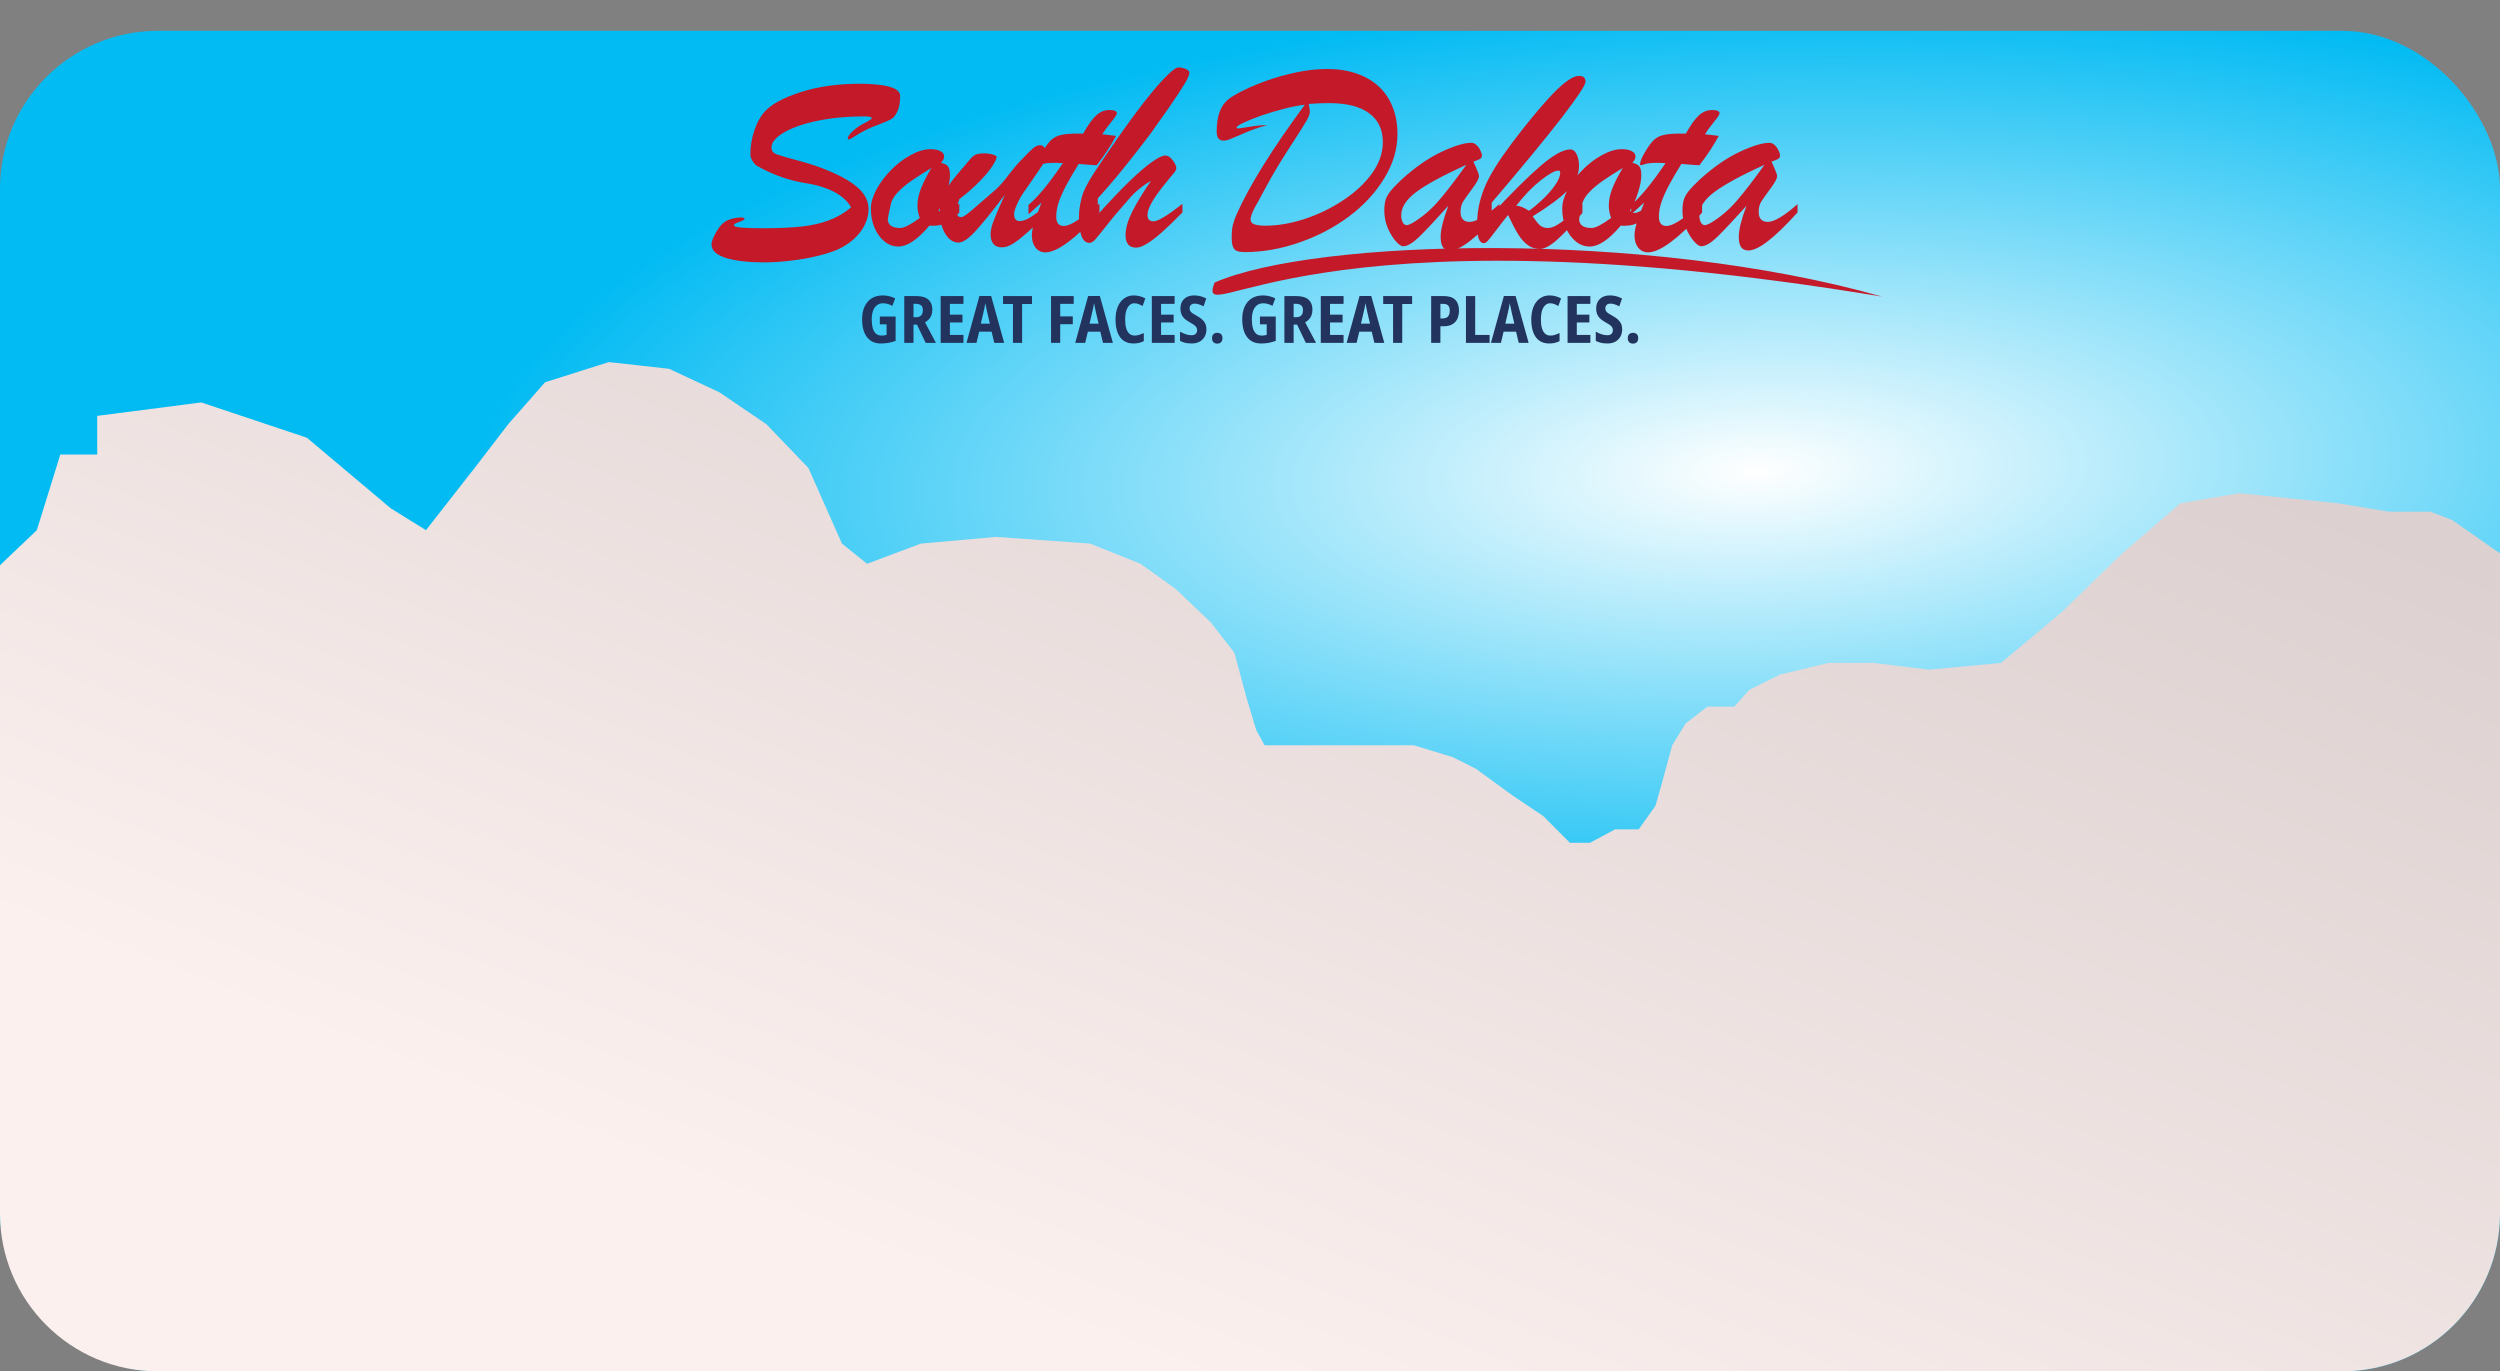 <svg width="649" height="356" viewBox="0 0 649 356" fill="none" xmlns="http://www.w3.org/2000/svg">
<rect x="0" y="0" width="649" height="356" fill="#808080" stroke="none"/>
<rect y="8" width="649" height="348" rx="41" fill="url(#paint0_radial_1068_348)"/>
<path fill-rule="evenodd" clip-rule="evenodd" d="M649 143.666V315C649 337.644 630.644 356 608 356H41C18.356 356 0 337.644 0 315V146.732L9.561 137.631L15.658 117.997H25.237V107.962L52.234 104.471L79.666 113.634L101.438 131.959L110.582 137.631L123.21 121.487L131.918 110.143L141.498 99.236L158.044 94L173.72 95.745L186.783 101.854L198.975 110.143L209.861 121.487L218.57 141.121L225.101 146.357L239.035 141.121L258.629 139.376L283.014 141.121L296.077 146.357L305.221 152.901L314.365 161.627L320.461 169.481L323.509 180.825L326.122 189.551L328.299 193.478H331.782H340.926H353.554H367.052L377.067 196.532L383.163 199.586L392.743 206.567L400.581 211.803L407.548 218.783H412.773L419.304 215.293H425.401L429.755 209.185L431.497 203.076L434.109 193.478L437.593 187.806L443.253 183.443H450.22L454.139 179.08L461.977 175.153L474.604 172.099H486.361L500.731 173.844L519.454 172.099L535.13 159.01L550.37 144.175L566.046 130.65L581.286 128.032L606.976 130.65L620.039 132.831H630.925L636.586 135.013L649 143.666Z" fill="url(#paint1_linear_1068_348)"/>
<path d="M220.949 53.84C220.363 52.762 219.484 51.789 218.312 50.922C217.141 50.055 215.816 49.363 214.34 48.848C212.887 48.309 211.363 47.91 209.77 47.652C205.035 46.949 200.617 45.414 196.516 43.047C196.164 42.859 195.789 42.461 195.391 41.852C194.992 41.242 194.793 40.656 194.793 40.094C194.793 38.031 195.133 35.969 195.812 33.906C196.516 31.82 197.406 30.191 198.484 29.02C200.219 27.074 203.336 25.375 207.836 23.922C212.359 22.469 217.445 21.742 223.094 21.742C226.469 21.742 229.07 22 230.898 22.516C232.75 23.031 233.676 23.828 233.676 24.906C233.676 26.664 233.43 28.023 232.938 28.984C232.469 29.945 231.953 30.59 231.391 30.918C230.852 31.223 229.891 31.645 228.508 32.184C227.031 32.699 225.742 33.238 224.641 33.801C223.562 34.363 222.637 34.902 221.863 35.418C221.09 35.934 220.609 36.191 220.422 36.191C220.188 36.191 220.07 36.098 220.07 35.91C220.07 35.512 220.48 34.914 221.301 34.117C222.145 33.297 223.176 32.582 224.395 31.973C225.684 31.293 226.328 30.859 226.328 30.672C226.328 30.367 225.613 30.215 224.184 30.215C219.848 30.215 215.84 30.602 212.16 31.375C208.48 32.148 205.574 33.168 203.441 34.434C201.332 35.699 200.277 36.988 200.277 38.301C200.277 39.121 200.711 39.707 201.578 40.059C202.469 40.387 204.414 40.949 207.414 41.746C210.414 42.543 213.098 43.457 215.465 44.488C218.863 45.941 221.383 47.453 223.023 49.023C224.664 50.594 225.484 52.352 225.484 54.297C225.484 55.633 225.156 56.98 224.5 58.34C223.867 59.676 222.93 60.906 221.688 62.031C220.445 63.156 219.016 64.082 217.398 64.809C216.016 65.394 214.27 65.945 212.16 66.461C210.074 66.977 207.801 67.375 205.34 67.656C202.902 67.961 200.57 68.113 198.344 68.113C194.242 68.113 190.938 67.727 188.43 66.953C185.945 66.18 184.703 65.008 184.703 63.438C184.703 62.734 185.125 61.645 185.969 60.168C186.812 58.668 187.809 57.66 188.957 57.145C189.965 56.746 190.938 56.523 191.875 56.477C192.812 56.406 193.281 56.512 193.281 56.793C193.281 56.863 193.246 56.934 193.176 57.004C193.105 57.074 193.023 57.133 192.93 57.18C192.836 57.227 192.742 57.273 192.648 57.32C192.18 57.508 191.793 57.66 191.488 57.777C191.207 57.871 190.973 57.977 190.785 58.094C190.621 58.188 190.539 58.328 190.539 58.516C190.539 59.008 192.965 59.254 197.816 59.254C202.035 59.254 205.492 59.102 208.188 58.797C210.883 58.492 213.262 57.941 215.324 57.145C217.387 56.348 219.262 55.246 220.949 53.84ZM249.035 52.855V55.211C247.488 56.617 246.246 57.555 245.308 58.023C244.371 58.492 243.023 58.68 241.265 58.586C238.218 62.195 235.535 64 233.215 64C231.902 64 230.707 63.566 229.629 62.699C228.55 61.832 227.683 60.648 227.027 59.148C226.394 57.648 226.078 55.973 226.078 54.121C226.078 52.621 226.57 50.957 227.554 49.129C228.562 47.301 229.851 45.602 231.422 44.031C233.015 42.438 234.715 41.16 236.519 40.199C238.324 39.215 240 38.723 241.547 38.723C242.648 38.723 243.515 38.898 244.148 39.25C244.781 39.578 245.097 40.047 245.097 40.656C245.097 41.125 244.828 41.664 244.289 42.273C245.179 42.461 245.789 42.777 246.117 43.223C246.445 43.645 246.609 44.43 246.609 45.578C246.609 46.703 246.34 48.121 245.8 49.832C245.285 51.543 244.57 53.148 243.656 54.648L244.289 55.281H244.816C245.215 55.281 245.601 55.188 245.976 55C246.375 54.789 246.726 54.578 247.031 54.367C247.336 54.133 248.004 53.629 249.035 52.855ZM241.793 43.609C239.847 44.781 238.183 45.848 236.8 46.809C235.418 47.746 234.246 48.707 233.285 49.691C232.324 50.652 231.679 51.625 231.351 52.609C230.765 55.234 230.472 56.652 230.472 56.863C230.472 58.41 231.55 59.184 233.707 59.184C234.715 59.184 236.402 58.316 238.769 56.582C238.371 55.48 238.172 54.426 238.172 53.418C238.172 51.941 238.476 50.441 239.086 48.918C239.695 47.371 240.597 45.602 241.793 43.609ZM260.878 50.535C257.48 55.035 254.89 58.234 253.109 60.133C251.351 62.031 249.91 62.98 248.785 62.98C247.894 62.98 247.074 62.617 246.324 61.891C245.574 61.141 244.988 60.145 244.566 58.902C244.167 57.637 243.968 56.289 243.968 54.859C243.968 53.922 244.05 53.078 244.214 52.328C244.402 51.578 244.742 50.758 245.234 49.867C245.726 48.953 246.37 47.969 247.167 46.914C247.988 45.859 248.984 44.664 250.156 43.328C250.859 42.508 251.445 41.816 251.913 41.254C252.406 40.691 252.874 40.316 253.32 40.129C253.788 39.918 254.538 39.812 255.57 39.812C256.32 39.812 257.035 39.918 257.714 40.129C258.394 40.316 258.734 40.516 258.734 40.727C258.734 41.148 258.382 41.91 257.679 43.012C256.999 44.113 255.886 45.461 254.339 47.055C252.816 48.625 251.046 50.172 249.031 51.695C248.585 53.078 248.363 54.133 248.363 54.859C248.363 55.867 248.749 56.371 249.523 56.371C249.804 56.371 250.273 56.137 250.929 55.668C251.585 55.176 252.687 54.25 254.234 52.891C255.804 51.508 257.21 50.289 258.452 49.234C259.367 48.438 260.421 47.254 261.617 45.684C262.835 44.09 263.82 42.895 264.57 42.098C266.304 40.27 267.488 39.086 268.12 38.547C268.753 37.984 269.363 37.703 269.949 37.703C270.511 37.703 270.886 37.879 271.074 38.23C271.285 38.582 271.39 39.297 271.39 40.375C271.39 40.867 271.343 41.266 271.249 41.57C271.156 41.875 270.956 42.273 270.652 42.766C270.37 43.234 269.785 44.113 268.894 45.402C268.003 46.691 266.949 48.215 265.73 49.973C265.074 50.91 264.499 51.941 264.007 53.066C263.515 54.168 263.269 55 263.269 55.562C263.269 56.781 263.749 57.391 264.71 57.391C265.507 57.391 266.433 57.062 267.488 56.406C268.542 55.75 270.16 54.566 272.339 52.855V55.211C269.597 57.742 267.57 59.582 266.257 60.73C264.945 61.879 263.808 62.746 262.847 63.332C261.886 63.918 260.972 64.211 260.105 64.211C258.136 64.211 257.152 63.039 257.152 60.695C257.152 59.805 257.445 58.609 258.031 57.109C258.617 55.586 259.566 53.395 260.878 50.535ZM279.683 34.68H281.194C282.437 32.453 283.562 30.883 284.569 29.969C285.577 29.031 286.726 28.562 288.015 28.562C289.304 28.562 289.948 28.855 289.948 29.441C289.948 29.723 289.444 30.484 288.437 31.727C287.429 32.969 286.667 34.012 286.151 34.855C286.948 34.949 287.651 35.031 288.261 35.102C288.894 35.172 289.386 35.23 289.737 35.277C288.401 37.762 286.726 40.305 284.71 42.906C284.054 42.859 283.503 42.824 283.058 42.801C282.612 42.754 282.155 42.719 281.687 42.695C281.241 42.648 280.69 42.602 280.034 42.555C278.769 44.594 277.702 46.422 276.835 48.039C275.991 49.633 275.335 51.098 274.866 52.434C274.421 53.77 274.198 55.035 274.198 56.23C274.198 57.848 274.843 58.656 276.132 58.656C277.022 58.656 278.183 58.188 279.612 57.25C281.065 56.289 282.999 54.824 285.413 52.855V55.211C279.085 62.078 274.409 65.512 271.386 65.512C270.331 65.512 269.476 65.102 268.819 64.281C268.187 63.461 267.87 62.406 267.87 61.117C267.87 60.25 268.046 59.219 268.397 58.023C268.772 56.828 269.429 55.023 270.366 52.609C270.038 52.891 269.722 53.172 269.417 53.453C269.136 53.711 268.866 53.957 268.608 54.191C268.374 54.402 268.116 54.637 267.835 54.895C267.554 55.129 267.272 55.375 266.991 55.633V53.207C269.452 51.145 272.429 47.523 275.921 42.344C275.569 42.32 275.241 42.309 274.937 42.309C274.632 42.285 274.269 42.273 273.847 42.273C272.464 42.273 271.433 42.367 270.753 42.555C270.472 42.625 270.202 42.707 269.944 42.801C269.71 42.871 269.546 42.906 269.452 42.906C269.358 42.906 269.312 42.836 269.312 42.695C269.312 41.922 269.792 40.762 270.753 39.215C271.526 37.902 272.253 36.93 272.933 36.297C273.636 35.664 274.48 35.242 275.464 35.031C276.472 34.797 277.878 34.68 279.683 34.68ZM306.96 52.926V55.141C304.921 57.227 303.151 58.938 301.651 60.273C300.175 61.586 298.874 62.582 297.749 63.262C296.647 63.941 295.71 64.281 294.936 64.281C293.108 64.281 292.194 63.203 292.194 61.047C292.194 59.312 292.757 57.309 293.882 55.035C295.03 52.738 296.671 50.043 298.803 46.949C297.749 47.535 296.753 48.215 295.815 48.988C294.878 49.738 294.046 50.535 293.319 51.379C292.592 52.199 291.983 52.902 291.491 53.488C289.967 55.199 288.503 56.957 287.096 58.762C285.69 60.543 284.741 61.703 284.249 62.242C283.757 62.781 283.288 63.051 282.842 63.051C281.014 63.051 280.1 60.801 280.1 56.301C280.1 54.824 280.323 53.195 280.768 51.414C281.214 49.633 282.409 47.277 284.354 44.348C288.456 38.207 291.96 33.191 294.866 29.301C297.796 25.387 300.221 22.434 302.143 20.441C304.065 18.426 305.354 17.441 306.01 17.488C306.831 17.559 307.487 17.723 307.979 17.98C308.495 18.238 308.753 18.531 308.753 18.859C308.753 19.445 308.342 20.418 307.522 21.777C306.725 23.113 305.342 25.211 303.374 28.07C301.241 31.094 299.729 33.227 298.839 34.469C297.948 35.688 296.612 37.434 294.831 39.707C293.073 41.957 291.456 43.973 289.979 45.754C288.526 47.512 286.862 49.422 284.987 51.484V55.703C288.128 52.211 290.846 49.352 293.143 47.125C295.44 44.898 297.385 43.223 298.979 42.098C300.573 40.949 301.745 40.375 302.495 40.375C303.198 40.375 303.854 40.797 304.464 41.641C305.073 42.461 305.378 43.141 305.378 43.68C305.378 43.914 305.26 44.207 305.026 44.559C303.339 46.574 301.991 48.25 300.983 49.586C299.999 50.898 299.237 52.082 298.698 53.137C298.159 54.168 297.889 55.059 297.889 55.809C297.889 56.91 298.417 57.461 299.471 57.461C300.596 57.461 303.092 55.949 306.96 52.926ZM321.014 33.098C321.014 33.262 321.166 33.344 321.471 33.344C321.682 33.344 322.631 33.203 324.318 32.922C326.029 32.641 327.576 32.488 328.959 32.465C327.412 32.887 326.076 33.32 324.951 33.766C323.85 34.188 322.701 34.668 321.506 35.207C320.334 35.723 319.49 36.074 318.975 36.262C318.459 36.426 318.014 36.508 317.639 36.508C316.443 36.508 315.846 35.734 315.846 34.188C315.846 30.203 316.854 27.402 318.869 25.785C319.69 25.129 321.002 24.355 322.807 23.465C324.635 22.551 326.686 21.695 328.959 20.898C331.256 20.078 333.775 19.375 336.518 18.789C339.26 18.203 341.967 17.91 344.639 17.91C347.381 17.91 349.9 18.309 352.197 19.105C354.494 19.902 356.416 21.027 357.963 22.48C359.51 23.91 360.693 25.668 361.514 27.754C362.357 29.84 362.779 32.184 362.779 34.785C362.779 38.746 361.631 42.59 359.334 46.316C357.061 50.043 354.014 53.336 350.193 56.195C346.397 59.031 342.107 61.281 337.326 62.945C332.545 64.609 327.834 65.441 323.193 65.441C322.326 65.441 321.635 65.348 321.119 65.16C320.627 64.973 320.275 64.598 320.065 64.035C319.854 63.496 319.748 62.688 319.748 61.609C319.748 60.273 319.854 59.184 320.065 58.34C320.275 57.496 320.627 56.523 321.119 55.422C324.494 47.945 330.365 38.535 338.732 27.191C337.045 27.379 335.193 27.742 333.178 28.281C331.162 28.797 329.252 29.371 327.447 30.004C325.643 30.637 324.119 31.246 322.877 31.832C321.635 32.418 321.014 32.84 321.014 33.098ZM339.752 26.98C339.752 27.027 339.799 27.297 339.893 27.789C339.986 28.258 340.033 28.668 340.033 29.02C340.033 29.559 339.752 30.32 339.19 31.305C338.65 32.266 337.572 33.988 335.955 36.473C334.338 38.957 332.955 41.137 331.807 43.012C330.658 44.887 329.299 47.301 327.729 50.254C327.236 51.191 326.897 51.824 326.709 52.152C326.522 52.48 326.217 53.02 325.795 53.77C325.397 54.52 325.104 55.164 324.916 55.703C324.729 56.242 324.635 56.652 324.635 56.934C324.635 57.543 324.963 57.977 325.619 58.234C326.299 58.469 327.26 58.586 328.502 58.586C331.69 58.586 335.065 58.012 338.627 56.863C342.19 55.691 345.529 54.074 348.647 52.012C351.787 49.949 354.295 47.617 356.17 45.016C358.045 42.414 358.982 39.695 358.982 36.859C358.982 33.625 357.799 31.141 355.432 29.406C353.065 27.648 349.619 26.77 345.096 26.77C343.197 26.77 341.416 26.84 339.752 26.98ZM363.83 46.633C367.392 43.398 370.849 40.996 374.201 39.426C377.553 37.855 380.142 37.07 381.97 37.07C382.463 37.07 382.92 37.281 383.342 37.703C383.763 38.102 384.092 38.57 384.326 39.109C384.584 39.648 384.713 40.047 384.713 40.305C384.713 40.727 384.549 41.043 384.22 41.254C383.892 41.441 383.318 41.676 382.498 41.957C382.662 42.332 382.873 42.812 383.131 43.398C383.388 43.984 383.588 44.465 383.728 44.84C383.869 45.191 383.939 45.508 383.939 45.789C383.939 46.352 383.365 47.406 382.217 48.953C381.092 50.477 380.295 51.602 379.826 52.328C379.381 53.055 379.158 53.945 379.158 55C379.158 56.734 379.955 57.602 381.549 57.602C383.189 57.602 385.756 56.066 389.248 52.996V55.141C383.318 61.727 379.076 65.019 376.521 65.019C375.607 65.019 374.951 64.715 374.553 64.106C374.178 63.52 373.99 62.641 373.99 61.469C373.99 59.617 374.658 56.934 375.994 53.418C372.572 57.215 370.029 59.922 368.365 61.539C366.701 63.133 365.33 63.93 364.252 63.93C363.736 63.93 363.092 63.484 362.318 62.594C361.545 61.703 360.853 60.555 360.244 59.148C359.658 57.719 359.365 56.242 359.365 54.719C359.365 53.617 359.47 52.703 359.681 51.977C359.892 51.227 360.303 50.465 360.912 49.691C361.521 48.918 362.494 47.898 363.83 46.633ZM380.67 42.766C374.576 45.555 370.228 47.922 367.627 49.867C365.049 51.812 363.76 53.816 363.76 55.879C363.76 56.629 363.888 57.25 364.146 57.742C364.404 58.211 364.756 58.445 365.201 58.445C365.459 58.445 365.916 58.281 366.572 57.953C369.033 56.5 371.283 54.613 373.322 52.293C375.361 49.949 377.81 46.773 380.67 42.766ZM410.794 52.926V55.281C408.169 58.352 405.966 60.684 404.185 62.277C402.404 63.848 400.915 64.633 399.72 64.633C398.572 64.633 397.529 64.293 396.591 63.613C395.677 62.934 394.845 61.996 394.095 60.801C393.369 59.605 392.501 57.941 391.494 55.809C390.298 57.285 389.22 58.668 388.259 59.957C387.298 61.223 386.63 62.066 386.255 62.488C385.88 62.91 385.54 63.121 385.236 63.121C384.603 63.121 384.146 62.723 383.865 61.926C383.583 61.105 383.443 59.922 383.443 58.375C383.443 56.266 383.689 54.238 384.181 52.293C384.697 50.324 385.423 48.414 386.361 46.562C387.322 44.711 388.54 42.719 390.017 40.586C391.517 38.43 393.193 36.18 395.044 33.836C397.599 30.602 399.802 27.965 401.654 25.926C403.505 23.863 405.111 22.316 406.47 21.285C407.853 20.23 409.001 19.703 409.915 19.703C411.04 19.703 411.603 20.207 411.603 21.215C411.603 22.082 409.529 25.211 405.38 30.602C401.232 35.969 395.185 43.305 387.24 52.609V55.633C392.56 49.938 396.837 45.707 400.072 42.941C403.33 40.176 405.849 38.793 407.63 38.793C408.357 38.793 408.919 39.227 409.318 40.094C409.716 40.938 409.915 41.922 409.915 43.047C409.915 45.344 408.931 47.477 406.962 49.445C404.994 51.391 401.97 53.629 397.892 56.16C398.595 57.215 399.216 57.988 399.755 58.48C400.294 58.949 400.974 59.184 401.794 59.184C402.521 59.184 403.306 58.938 404.15 58.445C404.994 57.953 405.849 57.332 406.716 56.582C407.607 55.832 408.966 54.613 410.794 52.926ZM396.908 54.719C397.798 54.133 398.9 53.23 400.212 52.012C401.548 50.77 402.685 49.492 403.622 48.18C404.56 46.844 405.029 45.73 405.029 44.84C405.029 44.465 404.865 44.277 404.537 44.277C403.646 44.277 402.111 45.133 399.931 46.844C397.775 48.555 395.665 50.746 393.603 53.418C394.494 53.418 395.595 53.852 396.908 54.719ZM428.509 52.855V55.211C426.962 56.617 425.72 57.555 424.782 58.023C423.845 58.492 422.497 58.68 420.739 58.586C417.693 62.195 415.009 64 412.689 64C411.376 64 410.181 63.566 409.103 62.699C408.025 61.832 407.157 60.648 406.501 59.148C405.868 57.648 405.552 55.973 405.552 54.121C405.552 52.621 406.044 50.957 407.028 49.129C408.036 47.301 409.325 45.602 410.896 44.031C412.489 42.438 414.189 41.16 415.993 40.199C417.798 39.215 419.474 38.723 421.021 38.723C422.122 38.723 422.989 38.898 423.622 39.25C424.255 39.578 424.571 40.047 424.571 40.656C424.571 41.125 424.302 41.664 423.763 42.273C424.653 42.461 425.263 42.777 425.591 43.223C425.919 43.645 426.083 44.43 426.083 45.578C426.083 46.703 425.814 48.121 425.275 49.832C424.759 51.543 424.044 53.148 423.13 54.648L423.763 55.281H424.29C424.689 55.281 425.075 55.188 425.45 55C425.849 54.789 426.2 54.578 426.505 54.367C426.81 54.133 427.478 53.629 428.509 52.855ZM421.267 43.609C419.321 44.781 417.657 45.848 416.275 46.809C414.892 47.746 413.72 48.707 412.759 49.691C411.798 50.652 411.153 51.625 410.825 52.609C410.239 55.234 409.946 56.652 409.946 56.863C409.946 58.41 411.025 59.184 413.181 59.184C414.189 59.184 415.876 58.316 418.243 56.582C417.845 55.48 417.646 54.426 417.646 53.418C417.646 51.941 417.95 50.441 418.56 48.918C419.169 47.371 420.071 45.602 421.267 43.609ZM436.134 34.68H437.645C438.887 32.453 440.012 30.883 441.02 29.969C442.028 29.031 443.177 28.562 444.466 28.562C445.755 28.562 446.399 28.855 446.399 29.441C446.399 29.723 445.895 30.484 444.887 31.727C443.88 32.969 443.118 34.012 442.602 34.855C443.399 34.949 444.102 35.031 444.712 35.102C445.345 35.172 445.837 35.23 446.188 35.277C444.852 37.762 443.177 40.305 441.161 42.906C440.505 42.859 439.954 42.824 439.509 42.801C439.063 42.754 438.606 42.719 438.137 42.695C437.692 42.648 437.141 42.602 436.485 42.555C435.22 44.594 434.153 46.422 433.286 48.039C432.442 49.633 431.786 51.098 431.317 52.434C430.872 53.77 430.649 55.035 430.649 56.23C430.649 57.848 431.294 58.656 432.583 58.656C433.473 58.656 434.634 58.188 436.063 57.25C437.516 56.289 439.45 54.824 441.864 52.855V55.211C435.536 62.078 430.86 65.512 427.837 65.512C426.782 65.512 425.927 65.102 425.27 64.281C424.637 63.461 424.321 62.406 424.321 61.117C424.321 60.25 424.497 59.219 424.848 58.023C425.223 56.828 425.88 55.023 426.817 52.609C426.489 52.891 426.173 53.172 425.868 53.453C425.587 53.711 425.317 53.957 425.059 54.191C424.825 54.402 424.567 54.637 424.286 54.895C424.005 55.129 423.723 55.375 423.442 55.633V53.207C425.903 51.145 428.88 47.523 432.372 42.344C432.02 42.32 431.692 42.309 431.387 42.309C431.083 42.285 430.72 42.273 430.298 42.273C428.915 42.273 427.884 42.367 427.204 42.555C426.923 42.625 426.653 42.707 426.395 42.801C426.161 42.871 425.997 42.906 425.903 42.906C425.809 42.906 425.762 42.836 425.762 42.695C425.762 41.922 426.243 40.762 427.204 39.215C427.977 37.902 428.704 36.93 429.384 36.297C430.087 35.664 430.93 35.242 431.915 35.031C432.923 34.797 434.329 34.68 436.134 34.68ZM441.227 46.633C444.79 43.398 448.247 40.996 451.598 39.426C454.95 37.855 457.54 37.07 459.368 37.07C459.86 37.07 460.317 37.281 460.739 37.703C461.161 38.102 461.489 38.57 461.723 39.109C461.981 39.648 462.11 40.047 462.11 40.305C462.11 40.727 461.946 41.043 461.618 41.254C461.29 41.441 460.715 41.676 459.895 41.957C460.059 42.332 460.27 42.812 460.528 43.398C460.786 43.984 460.985 44.465 461.125 44.84C461.266 45.191 461.336 45.508 461.336 45.789C461.336 46.352 460.762 47.406 459.614 48.953C458.489 50.477 457.692 51.602 457.223 52.328C456.778 53.055 456.555 53.945 456.555 55C456.555 56.734 457.352 57.602 458.946 57.602C460.586 57.602 463.153 56.066 466.645 52.996V55.141C460.715 61.727 456.473 65.019 453.918 65.019C453.004 65.019 452.348 64.715 451.95 64.106C451.575 63.52 451.387 62.641 451.387 61.469C451.387 59.617 452.055 56.934 453.391 53.418C449.969 57.215 447.426 59.922 445.762 61.539C444.098 63.133 442.727 63.93 441.649 63.93C441.133 63.93 440.489 63.484 439.715 62.594C438.942 61.703 438.25 60.555 437.641 59.148C437.055 57.719 436.762 56.242 436.762 54.719C436.762 53.617 436.868 52.703 437.079 51.977C437.29 51.227 437.7 50.465 438.309 49.691C438.918 48.918 439.891 47.898 441.227 46.633ZM458.067 42.766C451.973 45.555 447.625 47.922 445.024 49.867C442.446 51.812 441.157 53.816 441.157 55.879C441.157 56.629 441.286 57.25 441.543 57.742C441.801 58.211 442.153 58.445 442.598 58.445C442.856 58.445 443.313 58.281 443.969 57.953C446.43 56.5 448.68 54.613 450.719 52.293C452.758 49.949 455.208 46.773 458.067 42.766Z" fill="#C41929"/>
<path d="M315.294 73.358C341.203 61.981 427.354 59.632 488.577 76.999C338.093 52.06 310.327 86.648 315.294 73.358Z" fill="#C41929"/>
<path d="M228.406 82.166H232.503V88.49C231.914 88.705 231.302 88.875 230.667 89C230.044 89.113 229.381 89.17 228.678 89.17C227.624 89.17 226.734 88.921 226.009 88.422C225.284 87.923 224.734 87.204 224.36 86.263C223.986 85.322 223.799 84.2 223.799 82.897C223.799 81.628 224.009 80.534 224.428 79.616C224.847 78.687 225.459 77.967 226.264 77.457C227.069 76.947 228.049 76.692 229.205 76.692C229.806 76.692 230.378 76.766 230.922 76.913C231.466 77.049 231.953 77.23 232.384 77.457L231.653 79.412C231.29 79.197 230.905 79.032 230.497 78.919C230.1 78.794 229.687 78.732 229.256 78.732C228.621 78.732 228.083 78.902 227.641 79.242C227.199 79.571 226.865 80.052 226.638 80.687C226.411 81.31 226.298 82.07 226.298 82.965C226.298 83.792 226.383 84.523 226.553 85.158C226.734 85.781 227.012 86.263 227.386 86.603C227.76 86.943 228.242 87.113 228.831 87.113C229.012 87.113 229.177 87.107 229.324 87.096C229.483 87.073 229.63 87.051 229.766 87.028C229.902 86.994 230.032 86.96 230.157 86.926V84.189H228.406V82.166ZM237.775 76.862C238.739 76.862 239.532 76.992 240.155 77.253C240.779 77.514 241.243 77.91 241.549 78.443C241.867 78.964 242.025 79.622 242.025 80.415C242.025 80.936 241.952 81.401 241.804 81.809C241.657 82.217 241.442 82.574 241.158 82.88C240.875 83.186 240.535 83.452 240.138 83.679L242.96 89H240.308L238.047 84.274H237.146V89H234.749V76.862H237.775ZM237.707 78.868H237.146V82.353H237.758C238.178 82.353 238.518 82.285 238.778 82.149C239.05 82.013 239.249 81.809 239.373 81.537C239.509 81.265 239.577 80.925 239.577 80.517C239.577 80.132 239.509 79.82 239.373 79.582C239.249 79.344 239.045 79.168 238.761 79.055C238.489 78.93 238.138 78.868 237.707 78.868ZM250.112 89H244.196V76.862H250.112V78.885H246.593V81.69H249.857V83.713H246.593V86.943H250.112V89ZM258.115 89L257.418 86.093H254.188L253.491 89H250.907L254.256 76.845H257.299L260.682 89H258.115ZM256.245 80.925C256.2 80.676 256.149 80.421 256.092 80.16C256.036 79.888 255.979 79.627 255.922 79.378C255.877 79.117 255.837 78.885 255.803 78.681C255.769 78.885 255.724 79.117 255.667 79.378C255.622 79.639 255.571 79.905 255.514 80.177C255.458 80.438 255.401 80.681 255.344 80.908L254.63 84.019H256.976L256.245 80.925ZM265.34 89H262.96V78.919H260.393V76.862H267.907V78.919H265.34V89ZM275.23 89H272.85V76.862H278.732V78.885H275.23V82.132H278.494V84.155H275.23V89ZM286.338 89L285.641 86.093H282.411L281.714 89H279.13L282.479 76.845H285.522L288.905 89H286.338ZM284.468 80.925C284.423 80.676 284.372 80.421 284.315 80.16C284.258 79.888 284.202 79.627 284.145 79.378C284.1 79.117 284.06 78.885 284.026 78.681C283.992 78.885 283.947 79.117 283.89 79.378C283.845 79.639 283.794 79.905 283.737 80.177C283.68 80.438 283.624 80.681 283.567 80.908L282.853 84.019H285.199L284.468 80.925ZM294.47 78.732C294.085 78.732 293.739 78.84 293.433 79.055C293.138 79.259 292.889 79.548 292.685 79.922C292.481 80.296 292.328 80.744 292.226 81.265C292.135 81.775 292.09 82.342 292.09 82.965C292.09 83.849 292.181 84.603 292.362 85.226C292.555 85.838 292.832 86.308 293.195 86.637C293.558 86.954 294.011 87.113 294.555 87.113C294.963 87.113 295.36 87.051 295.745 86.926C296.142 86.801 296.538 86.648 296.935 86.467V88.558C296.527 88.762 296.108 88.915 295.677 89.017C295.246 89.119 294.77 89.17 294.249 89.17C293.24 89.17 292.385 88.926 291.682 88.439C290.991 87.94 290.469 87.226 290.118 86.297C289.767 85.368 289.591 84.251 289.591 82.948C289.591 82.041 289.693 81.208 289.897 80.449C290.112 79.678 290.424 79.015 290.832 78.46C291.24 77.905 291.739 77.474 292.328 77.168C292.917 76.851 293.592 76.692 294.351 76.692C294.872 76.692 295.382 76.76 295.881 76.896C296.38 77.021 296.861 77.213 297.326 77.474L296.612 79.446C296.272 79.242 295.926 79.072 295.575 78.936C295.224 78.8 294.855 78.732 294.47 78.732ZM304.93 89H299.014V76.862H304.93V78.885H301.411V81.69H304.675V83.713H301.411V86.943H304.93V89ZM313.189 85.498C313.189 86.223 313.03 86.864 312.713 87.419C312.407 87.963 311.965 88.394 311.387 88.711C310.82 89.017 310.14 89.17 309.347 89.17C308.984 89.17 308.627 89.147 308.276 89.102C307.936 89.057 307.607 88.983 307.29 88.881C306.972 88.779 306.655 88.649 306.338 88.49V86.093C306.825 86.376 307.324 86.603 307.834 86.773C308.355 86.943 308.854 87.028 309.33 87.028C309.658 87.028 309.93 86.971 310.146 86.858C310.361 86.733 310.52 86.575 310.622 86.382C310.724 86.178 310.775 85.951 310.775 85.702C310.775 85.43 310.712 85.192 310.588 84.988C310.474 84.773 310.282 84.569 310.01 84.376C309.738 84.172 309.375 83.951 308.922 83.713C308.593 83.52 308.276 83.316 307.97 83.101C307.675 82.886 307.414 82.648 307.188 82.387C306.961 82.115 306.78 81.798 306.644 81.435C306.508 81.061 306.44 80.625 306.44 80.126C306.44 79.423 306.581 78.817 306.865 78.307C307.159 77.786 307.579 77.383 308.123 77.1C308.678 76.817 309.335 76.681 310.095 76.692C310.627 76.692 311.143 76.76 311.642 76.896C312.152 77.032 312.656 77.23 313.155 77.491L312.441 79.531C312.01 79.293 311.602 79.117 311.217 79.004C310.843 78.879 310.48 78.817 310.129 78.817C309.845 78.817 309.607 78.868 309.415 78.97C309.222 79.072 309.075 79.214 308.973 79.395C308.871 79.576 308.82 79.78 308.82 80.007C308.82 80.29 308.876 80.534 308.99 80.738C309.114 80.942 309.313 81.14 309.585 81.333C309.857 81.514 310.231 81.735 310.707 81.996C311.251 82.291 311.704 82.602 312.067 82.931C312.429 83.248 312.707 83.617 312.9 84.036C313.092 84.455 313.189 84.943 313.189 85.498ZM314.645 87.793C314.645 87.328 314.764 86.983 315.002 86.756C315.251 86.518 315.586 86.399 316.005 86.399C316.413 86.399 316.736 86.512 316.974 86.739C317.223 86.966 317.348 87.317 317.348 87.793C317.348 88.258 317.223 88.609 316.974 88.847C316.725 89.085 316.402 89.204 316.005 89.204C315.597 89.204 315.268 89.085 315.019 88.847C314.77 88.609 314.645 88.258 314.645 87.793ZM327.086 82.166H331.183V88.49C330.593 88.705 329.981 88.875 329.347 89C328.723 89.113 328.06 89.17 327.358 89.17C326.304 89.17 325.414 88.921 324.689 88.422C323.963 87.923 323.414 87.204 323.04 86.263C322.666 85.322 322.479 84.2 322.479 82.897C322.479 81.628 322.688 80.534 323.108 79.616C323.527 78.687 324.139 77.967 324.944 77.457C325.748 76.947 326.729 76.692 327.885 76.692C328.485 76.692 329.058 76.766 329.602 76.913C330.146 77.049 330.633 77.23 331.064 77.457L330.333 79.412C329.97 79.197 329.585 79.032 329.177 78.919C328.78 78.794 328.366 78.732 327.936 78.732C327.301 78.732 326.763 78.902 326.321 79.242C325.879 79.571 325.544 80.052 325.318 80.687C325.091 81.31 324.978 82.07 324.978 82.965C324.978 83.792 325.063 84.523 325.233 85.158C325.414 85.781 325.692 86.263 326.066 86.603C326.44 86.943 326.921 87.113 327.511 87.113C327.692 87.113 327.856 87.107 328.004 87.096C328.162 87.073 328.31 87.051 328.446 87.028C328.582 86.994 328.712 86.96 328.837 86.926V84.189H327.086V82.166ZM336.455 76.862C337.418 76.862 338.212 76.992 338.835 77.253C339.458 77.514 339.923 77.91 340.229 78.443C340.546 78.964 340.705 79.622 340.705 80.415C340.705 80.936 340.631 81.401 340.484 81.809C340.337 82.217 340.121 82.574 339.838 82.88C339.555 83.186 339.215 83.452 338.818 83.679L341.64 89H338.988L336.727 84.274H335.826V89H333.429V76.862H336.455ZM336.387 78.868H335.826V82.353H336.438C336.857 82.353 337.197 82.285 337.458 82.149C337.73 82.013 337.928 81.809 338.053 81.537C338.189 81.265 338.257 80.925 338.257 80.517C338.257 80.132 338.189 79.82 338.053 79.582C337.928 79.344 337.724 79.168 337.441 79.055C337.169 78.93 336.818 78.868 336.387 78.868ZM348.791 89H342.875V76.862H348.791V78.885H345.272V81.69H348.536V83.713H345.272V86.943H348.791V89ZM356.795 89L356.098 86.093H352.868L352.171 89H349.587L352.936 76.845H355.979L359.362 89H356.795ZM354.925 80.925C354.88 80.676 354.829 80.421 354.772 80.16C354.715 79.888 354.659 79.627 354.602 79.378C354.557 79.117 354.517 78.885 354.483 78.681C354.449 78.885 354.404 79.117 354.347 79.378C354.302 79.639 354.251 79.905 354.194 80.177C354.137 80.438 354.081 80.681 354.024 80.908L353.31 84.019H355.656L354.925 80.925ZM364.02 89H361.64V78.919H359.073V76.862H366.587V78.919H364.02V89ZM374.845 76.862C376.182 76.862 377.168 77.191 377.803 77.848C378.437 78.494 378.755 79.423 378.755 80.636C378.755 81.225 378.675 81.769 378.517 82.268C378.369 82.755 378.131 83.186 377.803 83.56C377.474 83.923 377.055 84.206 376.545 84.41C376.035 84.603 375.423 84.699 374.709 84.699H373.927V89H371.53V76.862H374.845ZM374.692 78.885H373.927V82.676H374.471C374.879 82.676 375.219 82.608 375.491 82.472C375.774 82.336 375.989 82.121 376.137 81.826C376.284 81.531 376.358 81.146 376.358 80.67C376.358 80.047 376.222 79.593 375.95 79.31C375.678 79.027 375.258 78.885 374.692 78.885ZM380.561 89V76.862H382.958V86.943H386.698V89H380.561ZM394.265 89L393.568 86.093H390.338L389.641 89H387.057L390.406 76.845H393.449L396.832 89H394.265ZM392.395 80.925C392.349 80.676 392.298 80.421 392.242 80.16C392.185 79.888 392.128 79.627 392.072 79.378C392.026 79.117 391.987 78.885 391.953 78.681C391.919 78.885 391.873 79.117 391.817 79.378C391.771 79.639 391.72 79.905 391.664 80.177C391.607 80.438 391.55 80.681 391.494 80.908L390.78 84.019H393.126L392.395 80.925ZM402.397 78.732C402.011 78.732 401.666 78.84 401.36 79.055C401.065 79.259 400.816 79.548 400.612 79.922C400.408 80.296 400.255 80.744 400.153 81.265C400.062 81.775 400.017 82.342 400.017 82.965C400.017 83.849 400.107 84.603 400.289 85.226C400.481 85.838 400.759 86.308 401.122 86.637C401.484 86.954 401.938 87.113 402.482 87.113C402.89 87.113 403.286 87.051 403.672 86.926C404.068 86.801 404.465 86.648 404.862 86.467V88.558C404.454 88.762 404.034 88.915 403.604 89.017C403.173 89.119 402.697 89.17 402.176 89.17C401.167 89.17 400.311 88.926 399.609 88.439C398.917 87.94 398.396 87.226 398.045 86.297C397.693 85.368 397.518 84.251 397.518 82.948C397.518 82.041 397.62 81.208 397.824 80.449C398.039 79.678 398.351 79.015 398.759 78.46C399.167 77.905 399.665 77.474 400.255 77.168C400.844 76.851 401.518 76.692 402.278 76.692C402.799 76.692 403.309 76.76 403.808 76.896C404.306 77.021 404.788 77.213 405.253 77.474L404.539 79.446C404.199 79.242 403.853 79.072 403.502 78.936C403.15 78.8 402.782 78.732 402.397 78.732ZM412.857 89H406.941V76.862H412.857V78.885H409.338V81.69H412.602V83.713H409.338V86.943H412.857V89ZM421.115 85.498C421.115 86.223 420.957 86.864 420.639 87.419C420.333 87.963 419.891 88.394 419.313 88.711C418.747 89.017 418.067 89.17 417.273 89.17C416.911 89.17 416.554 89.147 416.202 89.102C415.862 89.057 415.534 88.983 415.216 88.881C414.899 88.779 414.582 88.649 414.264 88.49V86.093C414.752 86.376 415.25 86.603 415.76 86.773C416.282 86.943 416.78 87.028 417.256 87.028C417.585 87.028 417.857 86.971 418.072 86.858C418.288 86.733 418.446 86.575 418.548 86.382C418.65 86.178 418.701 85.951 418.701 85.702C418.701 85.43 418.639 85.192 418.514 84.988C418.401 84.773 418.208 84.569 417.936 84.376C417.664 84.172 417.302 83.951 416.848 83.713C416.52 83.52 416.202 83.316 415.896 83.101C415.602 82.886 415.341 82.648 415.114 82.387C414.888 82.115 414.706 81.798 414.57 81.435C414.434 81.061 414.366 80.625 414.366 80.126C414.366 79.423 414.508 78.817 414.791 78.307C415.086 77.786 415.505 77.383 416.049 77.1C416.605 76.817 417.262 76.681 418.021 76.692C418.554 76.692 419.07 76.76 419.568 76.896C420.078 77.032 420.583 77.23 421.081 77.491L420.367 79.531C419.937 79.293 419.529 79.117 419.143 79.004C418.769 78.879 418.407 78.817 418.055 78.817C417.772 78.817 417.534 78.868 417.341 78.97C417.149 79.072 417.001 79.214 416.899 79.395C416.797 79.576 416.746 79.78 416.746 80.007C416.746 80.29 416.803 80.534 416.916 80.738C417.041 80.942 417.239 81.14 417.511 81.333C417.783 81.514 418.157 81.735 418.633 81.996C419.177 82.291 419.631 82.602 419.993 82.931C420.356 83.248 420.634 83.617 420.826 84.036C421.019 84.455 421.115 84.943 421.115 85.498ZM422.572 87.793C422.572 87.328 422.691 86.983 422.929 86.756C423.178 86.518 423.513 86.399 423.932 86.399C424.34 86.399 424.663 86.512 424.901 86.739C425.15 86.966 425.275 87.317 425.275 87.793C425.275 88.258 425.15 88.609 424.901 88.847C424.652 89.085 424.329 89.204 423.932 89.204C423.524 89.204 423.195 89.085 422.946 88.847C422.697 88.609 422.572 88.258 422.572 87.793Z" fill="#22335E"/>
<defs>
<radialGradient id="paint0_radial_1068_348" cx="0" cy="0" r="1" gradientUnits="userSpaceOnUse" gradientTransform="translate(454.5 122.5) rotate(88.357) scale(122.05 331.05)">
<stop stop-color="white"/>
<stop offset="1" stop-color="#03BBF3"/>
</radialGradient>
<linearGradient id="paint1_linear_1068_348" x1="448" y1="70.5" x2="332" y2="368" gradientUnits="userSpaceOnUse">
<stop stop-color="#DCD0D0"/>
<stop offset="1" stop-color="#FBF0EE"/>
</linearGradient>
</defs>
</svg>
